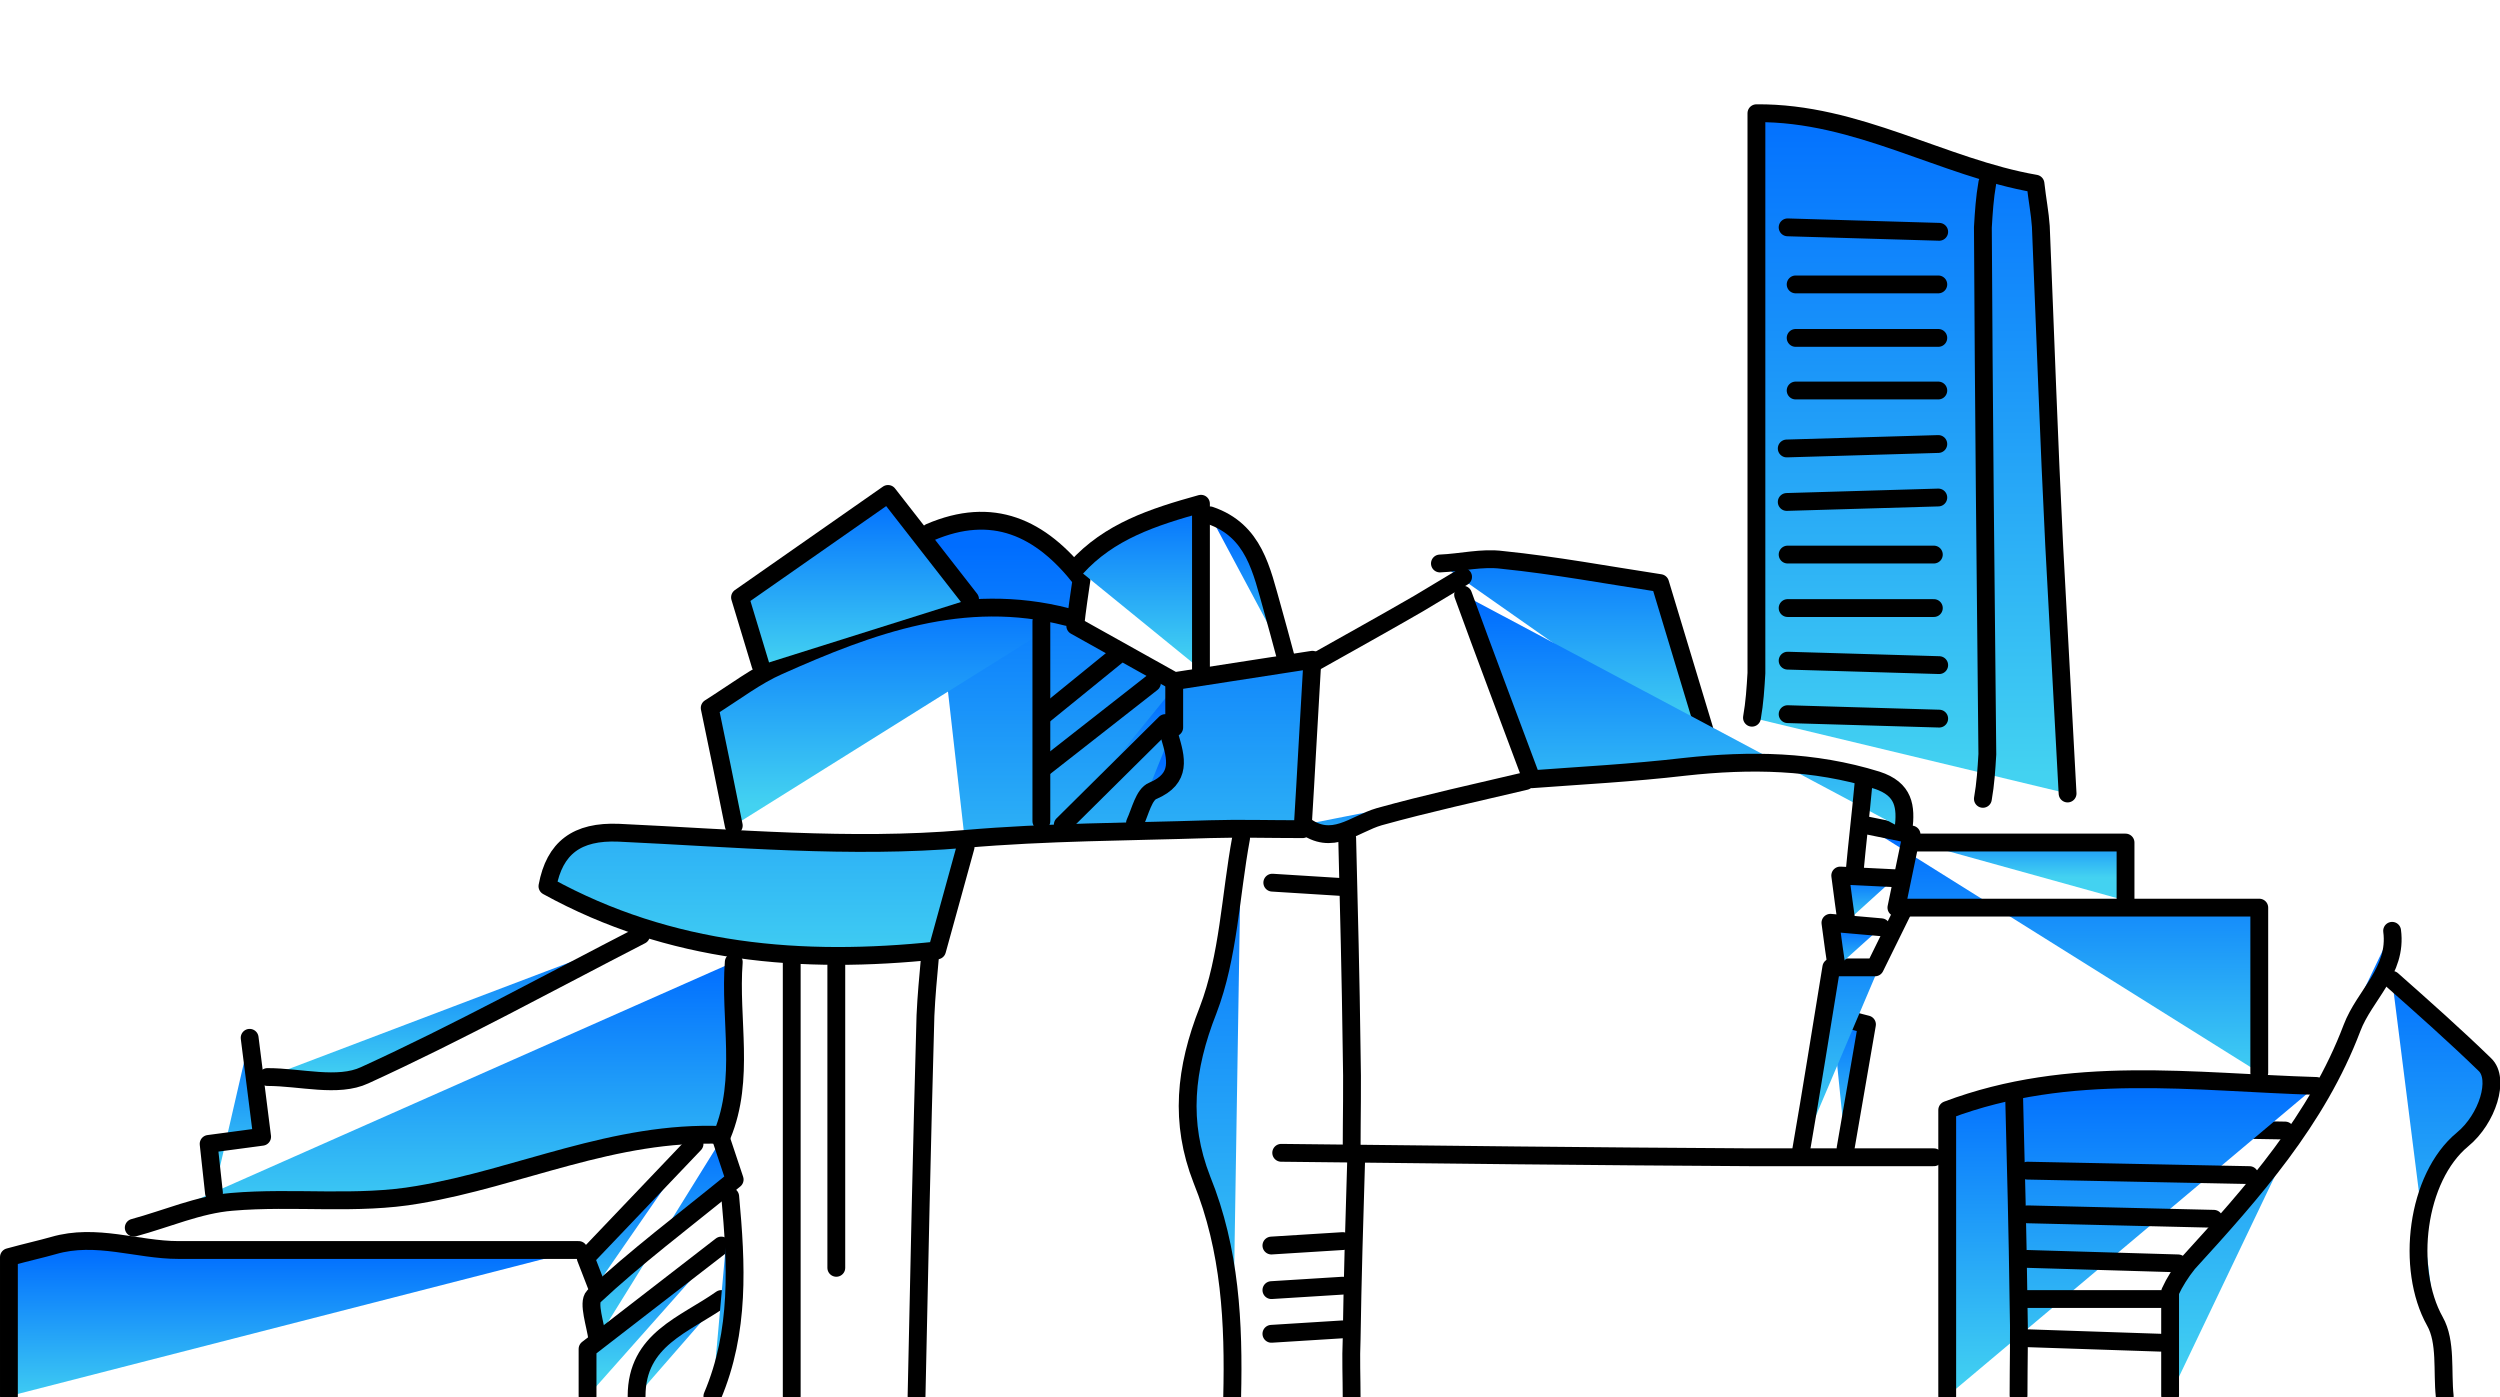 <?xml version="1.0" encoding="utf-8"?>
<!-- Generator: Adobe Illustrator 21.1.0, SVG Export Plug-In . SVG Version: 6.00 Build 0)  -->
<svg version="1.1" id="Layer_1" xmlns="http://www.w3.org/2000/svg" xmlns:xlink="http://www.w3.org/1999/xlink" x="0px" y="0px"
	 viewBox="0 0 280.4 156.7" style="enable-background:new 0 0 280.4 156.7;" xml:space="preserve">
<style type="text/css">
	.st0{fill:url(#Trazado_2531_1_);stroke:#000000;stroke-width:2;stroke-linecap:round;stroke-linejoin:round;}
	.st1{fill:url(#Trazado_2532_1_);stroke:#000000;stroke-width:2;stroke-linecap:round;stroke-linejoin:round;}
	.st2{fill:url(#Trazado_2533_1_);stroke:#000000;stroke-width:2;stroke-linecap:round;stroke-linejoin:round;}
	.st3{fill:url(#Trazado_2534_1_);stroke:#000000;stroke-width:2;stroke-linecap:round;stroke-linejoin:round;}
	.st4{fill:url(#Trazado_2535_1_);stroke:#000000;stroke-width:2;stroke-linecap:round;stroke-linejoin:round;}
	.st5{fill:url(#Trazado_2536_1_);stroke:#000000;stroke-width:2;stroke-linecap:round;stroke-linejoin:round;}
	.st6{fill:url(#Trazado_2537_1_);stroke:#000000;stroke-width:2;stroke-linecap:round;stroke-linejoin:round;}
	.st7{fill:url(#Trazado_2538_1_);stroke:#000000;stroke-width:2;stroke-linecap:round;stroke-linejoin:round;}
	.st8{fill:url(#Trazado_2539_1_);stroke:#000000;stroke-width:2;stroke-linecap:round;stroke-linejoin:round;}
	.st9{fill:url(#Trazado_2540_1_);stroke:#000000;stroke-width:2;stroke-linecap:round;stroke-linejoin:round;}
	.st10{fill:url(#Trazado_2541_1_);stroke:#000000;stroke-width:2;stroke-linecap:round;stroke-linejoin:round;}
	.st11{fill:url(#Trazado_2542_1_);stroke:#000000;stroke-width:2;stroke-linecap:round;stroke-linejoin:round;}
	.st12{fill:url(#Trazado_2545_1_);stroke:#000000;stroke-width:2;stroke-linecap:round;stroke-linejoin:round;}
	.st13{fill:url(#Trazado_2546_1_);stroke:#000000;stroke-width:2;stroke-linecap:round;stroke-linejoin:round;}
	.st14{fill:url(#Trazado_2547_1_);stroke:#000000;stroke-width:2;stroke-linecap:round;stroke-linejoin:round;}
	.st15{fill:url(#Trazado_2548_1_);stroke:#000000;stroke-width:2;stroke-linecap:round;stroke-linejoin:round;}
	.st16{fill:url(#Trazado_2549_3_);stroke:#000000;stroke-width:2;stroke-linecap:round;stroke-linejoin:round;}
	.st17{fill:url(#Trazado_2549_4_);stroke:#000000;stroke-width:2;stroke-linecap:round;stroke-linejoin:round;}
	.st18{fill:url(#Trazado_2550_1_);stroke:#000000;stroke-width:2;stroke-linecap:round;stroke-linejoin:round;}
	.st19{fill:url(#Trazado_2551_1_);stroke:#000000;stroke-width:2;stroke-linecap:round;stroke-linejoin:round;}
	.st20{fill:url(#Trazado_2554_1_);stroke:#000000;stroke-width:2;stroke-linecap:round;stroke-linejoin:round;}
	.st21{fill:url(#Trazado_2555_1_);stroke:#000000;stroke-width:2;stroke-linecap:round;stroke-linejoin:round;}
	.st22{fill:url(#Trazado_2556_1_);stroke:#000000;stroke-width:2;stroke-linecap:round;stroke-linejoin:round;}
	.st23{fill:url(#Trazado_2557_1_);stroke:#000000;stroke-width:2;stroke-linecap:round;stroke-linejoin:round;}
	.st24{fill:url(#Trazado_2558_1_);stroke:#000000;stroke-width:2;stroke-linecap:round;stroke-linejoin:round;}
	.st25{fill:url(#Trazado_2559_1_);stroke:#000000;stroke-width:2;stroke-linecap:round;stroke-linejoin:round;}
	.st26{fill:url(#Trazado_2560_1_);stroke:#000000;stroke-width:2;stroke-linecap:round;stroke-linejoin:round;}
	.st27{fill:url(#Trazado_2561_1_);stroke:#000000;stroke-width:2;stroke-linecap:round;stroke-linejoin:round;}
	.st28{fill:url(#Trazado_2562_1_);stroke:#000000;stroke-width:2;stroke-linecap:round;stroke-linejoin:round;}
	.st29{fill:url(#Trazado_2563_1_);stroke:#000000;stroke-width:2;stroke-linecap:round;stroke-linejoin:round;}
	.st30{fill:url(#Trazado_2564_1_);stroke:#000000;stroke-width:2;stroke-linecap:round;stroke-linejoin:round;}
	.st31{fill:url(#Trazado_2565_1_);stroke:#000000;stroke-width:2;stroke-linecap:round;stroke-linejoin:round;}
	.st32{fill:url(#Trazado_2566_1_);stroke:#000000;stroke-width:2;stroke-linecap:round;stroke-linejoin:round;}
	.st33{fill:url(#Trazado_2567_1_);stroke:#000000;stroke-width:2;stroke-linecap:round;stroke-linejoin:round;}
	.st34{fill:url(#Trazado_2568_1_);stroke:#000000;stroke-width:2;stroke-linecap:round;stroke-linejoin:round;}
	.st35{fill:url(#Trazado_2569_1_);stroke:#000000;stroke-width:2;stroke-linecap:round;stroke-linejoin:round;}
	.st36{fill:url(#Trazado_2570_1_);stroke:#000000;stroke-width:2;stroke-linecap:round;stroke-linejoin:round;}
	.st37{fill:url(#Trazado_2571_1_);stroke:#000000;stroke-width:2;stroke-linecap:round;stroke-linejoin:round;}
	.st38{fill:url(#Trazado_2572_1_);stroke:#000000;stroke-width:2;stroke-linecap:round;stroke-linejoin:round;}
	.st39{fill:url(#Trazado_2573_1_);stroke:#000000;stroke-width:2;stroke-linecap:round;stroke-linejoin:round;}
	.st40{fill:url(#Trazado_2576_1_);stroke:#000000;stroke-width:2;stroke-linecap:round;stroke-linejoin:round;}
	.st41{fill:url(#Trazado_2577_1_);stroke:#000000;stroke-width:2;stroke-linecap:round;stroke-linejoin:round;}
	.st42{fill:url(#Trazado_2578_3_);stroke:#000000;stroke-width:2;stroke-linecap:round;stroke-linejoin:round;}
	.st43{fill:url(#Trazado_2578_4_);stroke:#000000;stroke-width:2;stroke-linecap:round;stroke-linejoin:round;}
	.st44{fill:url(#Trazado_2583_1_);stroke:#000000;stroke-width:2;stroke-linecap:round;stroke-linejoin:round;}
	.st45{fill:url(#Trazado_2584_1_);stroke:#000000;stroke-width:2;stroke-linecap:round;stroke-linejoin:round;}
	.st46{fill:url(#Trazado_2585_1_);stroke:#000000;stroke-width:2;stroke-linecap:round;stroke-linejoin:round;}
	.st47{fill:url(#Trazado_2586_1_);stroke:#000000;stroke-width:2;stroke-linecap:round;stroke-linejoin:round;}
	.st48{fill:url(#Trazado_2587_1_);stroke:#000000;stroke-width:2;stroke-linecap:round;stroke-linejoin:round;}
	.st49{fill:url(#Trazado_2588_1_);stroke:#000000;stroke-width:2;stroke-linecap:round;stroke-linejoin:round;}
	.st50{fill:url(#Trazado_2589_1_);stroke:#000000;stroke-width:2;stroke-linecap:round;stroke-linejoin:round;}
	.st51{fill:url(#Trazado_2592_1_);stroke:#000000;stroke-width:2;stroke-linecap:round;stroke-linejoin:round;}
	.st52{fill:url(#Trazado_2593_1_);stroke:#000000;stroke-width:2;stroke-linecap:round;stroke-linejoin:round;}
	.st53{fill:url(#Trazado_2594_1_);stroke:#000000;stroke-width:2;stroke-linecap:round;stroke-linejoin:round;}
	.st54{fill:url(#Trazado_2596_1_);stroke:#000000;stroke-width:2;stroke-linecap:round;stroke-linejoin:round;}
	.st55{fill:url(#Trazado_2597_1_);stroke:#000000;stroke-width:2;stroke-linecap:round;stroke-linejoin:round;}
	.st56{fill:url(#Trazado_2598_3_);stroke:#000000;stroke-width:2;stroke-linecap:round;stroke-linejoin:round;}
	.st57{fill:url(#Trazado_2598_4_);stroke:#000000;stroke-width:2;stroke-linecap:round;stroke-linejoin:round;}
	.st58{fill:url(#Trazado_2599_1_);stroke:#000000;stroke-width:2;stroke-linecap:round;stroke-linejoin:round;}
	.st59{fill:url(#Trazado_2600_1_);stroke:#000000;stroke-width:2;stroke-linecap:round;stroke-linejoin:round;}
	.st60{fill:url(#Trazado_2601_1_);stroke:#000000;stroke-width:2;stroke-linecap:round;stroke-linejoin:round;}
	.st61{fill:url(#Trazado_2602_1_);stroke:#000000;stroke-width:2;stroke-linecap:round;stroke-linejoin:round;}
	.st62{fill:url(#Trazado_2603_1_);stroke:#000000;stroke-width:2;stroke-linecap:round;stroke-linejoin:round;}
	.st63{fill:url(#Trazado_2604_1_);stroke:#000000;stroke-width:2;stroke-linecap:round;stroke-linejoin:round;}
	.st64{fill:url(#Trazado_2605_1_);stroke:#000000;stroke-width:2;stroke-linecap:round;stroke-linejoin:round;}
	.st65{fill:url(#Trazado_2606_1_);stroke:#000000;stroke-width:2;stroke-linecap:round;stroke-linejoin:round;}
	.st66{fill:url(#Trazado_2607_1_);stroke:#000000;stroke-width:2;stroke-linecap:round;stroke-linejoin:round;}
	.st67{fill:url(#Trazado_2608_1_);stroke:#000000;stroke-width:2;stroke-linecap:round;stroke-linejoin:round;}
	.st68{fill:url(#Trazado_2609_1_);stroke:#000000;stroke-width:2;stroke-linecap:round;stroke-linejoin:round;}
</style>
<g id="Capa_2_1_">
	<g id="Capa_1-2_1_">
		<g id="_7HJW7x.tif">
			<g id="Grupo_1280">
				
					<linearGradient id="Trazado_2531_1_" gradientUnits="userSpaceOnUse" x1="-2732.472" y1="883.828" x2="-2732.472" y2="882.827" gradientTransform="matrix(35.39 0 0 -76.25 96916.391 67402.656)">
					<stop  offset="0" style="stop-color:#006DFF"/>
					<stop  offset="1" style="stop-color:#43D2F1"/>
				</linearGradient>
				<path id="Trazado_2531" class="st0" d="M231.9,89c-0.5-9.3-1-18.5-1.5-27.8c-0.6-11.9-1-23.8-1.5-35.8c-0.1-1.5-0.4-3-0.6-4.8
					c-10.4-1.8-20-8-31.3-7.9c0,21.5,0,42.1,0,62.8c-0.1,1.7-0.2,3.3-0.5,5"/>
				
					<linearGradient id="Trazado_2532_1_" gradientUnits="userSpaceOnUse" x1="-2760.585" y1="829.982" x2="-2760.585" y2="828.983" gradientTransform="matrix(63.8 0 0 -17.43 176158.297 14606.851)">
					<stop  offset="0" style="stop-color:#006DFF"/>
					<stop  offset="1" style="stop-color:#43D2F1"/>
				</linearGradient>
				<path id="Trazado_2532" class="st1" d="M64.9,140.2c-15,0-29.9,0-44.9,0c-4.6,0-9.2-1.9-14-0.5c-1.4,0.4-2.8,0.7-5,1.3v15.6"/>
				
					<linearGradient id="Trazado_2533_1_" gradientUnits="userSpaceOnUse" x1="1672.16" y1="882.164" x2="1672.16" y2="881.164" gradientTransform="matrix(0.5 0 0 -69.03 -613.43 60917.938)">
					<stop  offset="0" style="stop-color:#006DFF"/>
					<stop  offset="1" style="stop-color:#43D2F1"/>
				</linearGradient>
				<path id="Trazado_2533" class="st2" d="M222.9,20.5c-0.3,1.7-0.4,3.3-0.5,5c0.1,19.7,0.3,39.4,0.5,59.1c-0.1,1.7-0.2,3.3-0.5,5"
					/>
				
					<linearGradient id="Trazado_2534_1_" gradientUnits="userSpaceOnUse" x1="-2424.889" y1="880.344" x2="-2424.889" y2="879.343" gradientTransform="matrix(6.03 0 0 -62.58 14758.287 55184.68)">
					<stop  offset="0" style="stop-color:#006DFF"/>
					<stop  offset="1" style="stop-color:#43D2F1"/>
				</linearGradient>
				<path id="Trazado_2534" class="st3" d="M139.2,94c-1.2,6.5-1.4,13.3-3.7,19.3c-2.6,6.6-3.2,12.6-0.7,19
					c3.2,7.9,3.6,16.1,3.4,24.4"/>
				
					<linearGradient id="Trazado_2535_1_" gradientUnits="userSpaceOnUse" x1="-2762.389" y1="858.961" x2="-2762.389" y2="857.961" gradientTransform="matrix(67.43 0 0 -29.8 186316.594 25704.94)">
					<stop  offset="0" style="stop-color:#006DFF"/>
					<stop  offset="1" style="stop-color:#43D2F1"/>
				</linearGradient>
				<path id="Trazado_2535" class="st4" d="M82.3,107.9c-0.5,6.4,1.3,13.1-1.3,19.4c-12.1-0.5-22.8,4.8-34.1,6.7
					c-6.8,1.2-14,0.2-20.9,0.8c-3.7,0.3-7.3,1.9-11,2.9"/>
				
					<linearGradient id="Trazado_2536_1_" gradientUnits="userSpaceOnUse" x1="-2596.043" y1="873.724" x2="-2596.043" y2="872.724" gradientTransform="matrix(11.18 0 0 -46.69 29297.633 40901.121)">
					<stop  offset="0" style="stop-color:#006DFF"/>
					<stop  offset="1" style="stop-color:#43D2F1"/>
				</linearGradient>
				<path id="Trazado_2536" class="st5" d="M268.3,109.9c3.5,3.1,7,6.2,10.4,9.5c1.7,1.6,0.3,6.1-2.5,8.4
					c-5.2,4.3-6.4,14.5-3.1,20.4c1.3,2.3,0.8,5.6,1.1,8.4"/>
				
					<linearGradient id="Trazado_2537_1_" gradientUnits="userSpaceOnUse" x1="-2765.012" y1="-1485.398" x2="-2765.012" y2="-1486.398" gradientTransform="matrix(73.28 0 0 -0.51 202800.391 -625.6)">
					<stop  offset="0" style="stop-color:#006DFF"/>
					<stop  offset="1" style="stop-color:#43D2F1"/>
				</linearGradient>
				<path id="Trazado_2537" class="st6" d="M216.9,129.8c-6.8,0-13.6,0-20.4,0c-17.6-0.1-35.2-0.3-52.8-0.5"/>
				
					<linearGradient id="Trazado_2538_1_" gradientUnits="userSpaceOnUse" x1="-1300.249" y1="875.039" x2="-1300.249" y2="874.039" gradientTransform="matrix(1.49 0 0 -49.17 2040.921 43131.961)">
					<stop  offset="0" style="stop-color:#006DFF"/>
					<stop  offset="1" style="stop-color:#43D2F1"/>
				</linearGradient>
				<path id="Trazado_2538" class="st7" d="M104.3,107.4c-0.2,2.2-0.4,4.3-0.5,6.5c-0.4,14.2-0.7,28.5-1,42.7"/>
				
					<linearGradient id="Trazado_2539_1_" gradientUnits="userSpaceOnUse" x1="-563.93" y1="874.789" x2="-563.93" y2="873.788" gradientTransform="matrix(1 0 0 -48.67 652.73 42684.5)">
					<stop  offset="0" style="stop-color:#006DFF"/>
					<stop  offset="1" style="stop-color:#43D2F1"/>
				</linearGradient>
				<path id="Trazado_2539" class="st8" d="M88.8,107.9v48.7"/>
				
					<linearGradient id="Trazado_2540_1_" gradientUnits="userSpaceOnUse" x1="-2742.227" y1="825.379" x2="-2742.227" y2="824.379" gradientTransform="matrix(41.87 0 0 -16.35 114867.984 13599.73)">
					<stop  offset="0" style="stop-color:#006DFF"/>
					<stop  offset="1" style="stop-color:#43D2F1"/>
				</linearGradient>
				<path id="Trazado_2540" class="st9" d="M71.9,104.9c-10.3,5.3-20.5,10.9-31,15.7c-3,1.4-7.2,0.2-10.9,0.2"/>
				
					<linearGradient id="Trazado_2541_1_" gradientUnits="userSpaceOnUse" x1="-2722.036" y1="844.13" x2="-2722.036" y2="843.13" gradientTransform="matrix(30.41 0 0 -21.86 82953.867 18512.699)">
					<stop  offset="0" style="stop-color:#006DFF"/>
					<stop  offset="1" style="stop-color:#43D2F1"/>
				</linearGradient>
				<path id="Trazado_2541" class="st10" d="M192,84.6l-5.8-19.2c-5.9-0.9-11.8-2-17.7-2.6c-2.3-0.3-4.6,0.3-7,0.4"/>
				
					<linearGradient id="Trazado_2542_1_" gradientUnits="userSpaceOnUse" x1="-563.92" y1="864.289" x2="-563.92" y2="863.288" gradientTransform="matrix(1 0 0 -34.27 657.72 29725.682)">
					<stop  offset="0" style="stop-color:#006DFF"/>
					<stop  offset="1" style="stop-color:#43D2F1"/>
				</linearGradient>
				<path id="Trazado_2542" class="st11" d="M93.8,107.9v34.3"/>
				
					<linearGradient id="Trazado_2545_1_" gradientUnits="userSpaceOnUse" x1="-2745.272" y1="856.033" x2="-2745.272" y2="855.034" gradientTransform="matrix(44.36 0 0 -27.81 122011.469 23900.221)">
					<stop  offset="0" style="stop-color:#006DFF"/>
					<stop  offset="1" style="stop-color:#43D2F1"/>
				</linearGradient>
				<path id="Trazado_2545" class="st12" d="M209,92.5l5.4,1.1l-1.7,8.2h40.7v18.5"/>
				
					<linearGradient id="Trazado_2546_1_" gradientUnits="userSpaceOnUse" x1="-2700.177" y1="711.457" x2="-2700.177" y2="710.457" gradientTransform="matrix(23.43 0 0 -6.46 63491.84 4687.98)">
					<stop  offset="0" style="stop-color:#006DFF"/>
					<stop  offset="1" style="stop-color:#43D2F1"/>
				</linearGradient>
				<path id="Trazado_2546" class="st13" d="M238.4,101v-6.5H215"/>
				
					<linearGradient id="Trazado_2547_1_" gradientUnits="userSpaceOnUse" x1="-2718.339" y1="-1533.41" x2="-2718.339" y2="-1534.41" gradientTransform="matrix(28.91 0 0 -0.5 78829.016 -640.41)">
					<stop  offset="0" style="stop-color:#006DFF"/>
					<stop  offset="1" style="stop-color:#43D2F1"/>
				</linearGradient>
				<path id="Trazado_2547" class="st14" d="M256.3,126.8l-28.9-0.5"/>
				
					<linearGradient id="Trazado_2548_1_" gradientUnits="userSpaceOnUse" x1="-2741.625" y1="865.521" x2="-2741.625" y2="864.521" gradientTransform="matrix(41.37 0 0 -35.51 113660.133 30855.15)">
					<stop  offset="0" style="stop-color:#006DFF"/>
					<stop  offset="1" style="stop-color:#43D2F1"/>
				</linearGradient>
				<path id="Trazado_2548" class="st15" d="M259.8,121.8c-13.7-0.4-27.6-2.5-41.4,2.7v32.1"/>
				
					<linearGradient id="Trazado_2549_3_" gradientUnits="userSpaceOnUse" x1="-2709.9" y1="-1534.38" x2="-2709.9" y2="-1534.38" gradientTransform="matrix(25.92 0 0 -0.5 70288.609 -687.09)">
					<stop  offset="0" style="stop-color:#006DFF"/>
					<stop  offset="1" style="stop-color:#43D2F1"/>
				</linearGradient>
				<path id="Trazado_2549_2_" class="st16" d="M48,80.1"/>
				
					<linearGradient id="Trazado_2549_4_" gradientUnits="userSpaceOnUse" x1="-2708.901" y1="-1533.38" x2="-2708.901" y2="-1533.38" gradientTransform="matrix(25.92 0 0 -0.5 70288.609 -687.09)">
					<stop  offset="0" style="stop-color:#006DFF"/>
					<stop  offset="1" style="stop-color:#43D2F1"/>
				</linearGradient>
				<path id="Trazado_2549_1_" class="st17" d="M73.9,79.6"/>
				
					<linearGradient id="Trazado_2550_1_" gradientUnits="userSpaceOnUse" x1="-2769.521" y1="874.804" x2="-2769.521" y2="873.803" gradientTransform="matrix(85.76 0 0 -48.7 237618.391 42664.07)">
					<stop  offset="0" style="stop-color:#006DFF"/>
					<stop  offset="1" style="stop-color:#43D2F1"/>
				</linearGradient>
				<path id="Trazado_2550" class="st18" d="M108.3,95c-1,3.6-2,7.3-3.2,11.6c-15.1,1.6-29.9,0.4-43.7-7.2c0.8-4.3,3.3-6.2,8-6
					c12.9,0.6,26,1.8,38.8,0.7c9.2-0.8,18.3-0.8,27.5-1.1c3.3-0.1,6.6,0,10.4,0c0.4-6.4,0.7-12.4,1.1-19l-15.5,2.4l-11.1-6.2
					c0.2-1.9,0.5-3.8,0.7-5.2c-4.6-5.9-10-8.3-17-5.3"/>
				
					<linearGradient id="Trazado_2551_1_" gradientUnits="userSpaceOnUse" x1="-2706.047" y1="-1533.41" x2="-2706.047" y2="-1534.41" gradientTransform="matrix(24.92 0 0 -0.5 67674.547 -635.45)">
					<stop  offset="0" style="stop-color:#006DFF"/>
					<stop  offset="1" style="stop-color:#43D2F1"/>
				</linearGradient>
				<path id="Trazado_2551" class="st19" d="M252.3,131.8l-24.9-0.5"/>
				
					<linearGradient id="Trazado_2554_1_" gradientUnits="userSpaceOnUse" x1="-2739.876" y1="849.909" x2="-2739.876" y2="848.909" gradientTransform="matrix(40.1 0 0 -24.39 109968.688 20795.291)">
					<stop  offset="0" style="stop-color:#006DFF"/>
					<stop  offset="1" style="stop-color:#43D2F1"/>
				</linearGradient>
				<path id="Trazado_2554" class="st20" d="M119.7,69.2c-11.6-3-22.1,0.9-32.4,5.5c-2.5,1.1-4.7,2.8-7.7,4.7
					c0.9,4.3,1.8,8.7,2.7,13.2"/>
				
					<linearGradient id="Trazado_2555_1_" gradientUnits="userSpaceOnUse" x1="-2688.725" y1="-1533.41" x2="-2688.725" y2="-1534.41" gradientTransform="matrix(20.94 0 0 -0.5 56539.758 -630.48)">
					<stop  offset="0" style="stop-color:#006DFF"/>
					<stop  offset="1" style="stop-color:#43D2F1"/>
				</linearGradient>
				<path id="Trazado_2555" class="st21" d="M248.3,136.7l-20.9-0.5"/>
				
					<linearGradient id="Trazado_2556_1_" gradientUnits="userSpaceOnUse" x1="-2750.388" y1="853.563" x2="-2750.388" y2="852.564" gradientTransform="matrix(49.47 0 0 -26.32 136250.562 22533.682)">
					<stop  offset="0" style="stop-color:#006DFF"/>
					<stop  offset="1" style="stop-color:#43D2F1"/>
				</linearGradient>
				<path id="Trazado_2556" class="st22" d="M164.1,66.7c2.4,6.6,4.9,13.2,7.7,20.7C177.1,87,183,86.7,189,86
					c7.3-0.8,14.4-0.7,21.5,1.5c3.1,1,3.3,3,3,5.5"/>
				
					<linearGradient id="Trazado_2557_1_" gradientUnits="userSpaceOnUse" x1="-2706.047" y1="697.352" x2="-2706.047" y2="696.352" gradientTransform="matrix(24.92 0 0 -6.01 67593.344 4280.18)">
					<stop  offset="0" style="stop-color:#006DFF"/>
					<stop  offset="1" style="stop-color:#43D2F1"/>
				</linearGradient>
				<path id="Trazado_2557" class="st23" d="M171.1,87.6c-5.5,1.3-11,2.5-16.4,4c-2.8,0.8-5.3,3.4-8.5,0.9"/>
				
					<linearGradient id="Trazado_2558_1_" gradientUnits="userSpaceOnUse" x1="-2708.964" y1="836.423" x2="-2708.964" y2="835.423" gradientTransform="matrix(25.76 0 0 -19.2 69878.828 16114.68)">
					<stop  offset="0" style="stop-color:#006DFF"/>
					<stop  offset="1" style="stop-color:#43D2F1"/>
				</linearGradient>
				<path id="Trazado_2558" class="st24" d="M108.8,67.2l-9.2-11.8L83,67l2.3,7.6"/>
				
					<linearGradient id="Trazado_2559_1_" gradientUnits="userSpaceOnUse" x1="-2663.732" y1="-1533.41" x2="-2663.732" y2="-1534.41" gradientTransform="matrix(16.95 0 0 -0.5 45386.117 -625.51)">
					<stop  offset="0" style="stop-color:#006DFF"/>
					<stop  offset="1" style="stop-color:#43D2F1"/>
				</linearGradient>
				<path id="Trazado_2559" class="st25" d="M244.3,141.7l-16.9-0.5"/>
				
					<linearGradient id="Trazado_2560_1_" gradientUnits="userSpaceOnUse" x1="-2531.9" y1="823.226" x2="-2531.9" y2="822.226" gradientTransform="matrix(8.48 0 0 -15.89 21610.461 13140.649)">
					<stop  offset="0" style="stop-color:#006DFF"/>
					<stop  offset="1" style="stop-color:#43D2F1"/>
				</linearGradient>
				<path id="Trazado_2560" class="st26" d="M135.7,57.8c5,1.7,5.8,6.2,7,10.4c0.5,1.8,1,3.6,1.5,5.5"/>
				
					<linearGradient id="Trazado_2561_1_" gradientUnits="userSpaceOnUse" x1="-2635.444" y1="834.309" x2="-2635.444" y2="833.309" gradientTransform="matrix(13.96 0 0 -18.58 36918.492 15557.32)">
					<stop  offset="0" style="stop-color:#006DFF"/>
					<stop  offset="1" style="stop-color:#43D2F1"/>
				</linearGradient>
				<path id="Trazado_2561" class="st27" d="M120.7,63.7c3.7-4.1,8.6-5.7,14-7.2v18.6"/>
				
					<linearGradient id="Trazado_2562_1_" gradientUnits="userSpaceOnUse" x1="-2663.734" y1="-1533.41" x2="-2663.734" y2="-1534.41" gradientTransform="matrix(16.95 0 0 -0.5 45359.195 -710.93)">
					<stop  offset="0" style="stop-color:#006DFF"/>
					<stop  offset="1" style="stop-color:#43D2F1"/>
				</linearGradient>
				<path id="Trazado_2562" class="st28" d="M217.4,55.8l-17,0.5"/>
				
					<linearGradient id="Trazado_2563_1_" gradientUnits="userSpaceOnUse" x1="-2663.728" y1="-1533.41" x2="-2663.728" y2="-1534.41" gradientTransform="matrix(16.95 0 0 -0.5 45359.195 -741.23)">
					<stop  offset="0" style="stop-color:#006DFF"/>
					<stop  offset="1" style="stop-color:#43D2F1"/>
				</linearGradient>
				<path id="Trazado_2563" class="st29" d="M200.5,25.5l17,0.5"/>
				
					<linearGradient id="Trazado_2564_1_" gradientUnits="userSpaceOnUse" x1="-2663.734" y1="-1533.41" x2="-2663.734" y2="-1534.41" gradientTransform="matrix(16.95 0 0 -0.5 45359.195 -716.89)">
					<stop  offset="0" style="stop-color:#006DFF"/>
					<stop  offset="1" style="stop-color:#43D2F1"/>
				</linearGradient>
				<path id="Trazado_2564" class="st30" d="M217.4,49.8l-17,0.5"/>
				
					<linearGradient id="Trazado_2565_1_" gradientUnits="userSpaceOnUse" x1="-2663.728" y1="-1533.41" x2="-2663.728" y2="-1534.41" gradientTransform="matrix(16.95 0 0 -0.5 45359.195 -686.6)">
					<stop  offset="0" style="stop-color:#006DFF"/>
					<stop  offset="1" style="stop-color:#43D2F1"/>
				</linearGradient>
				<path id="Trazado_2565" class="st31" d="M200.5,80.1l17,0.5"/>
				
					<linearGradient id="Trazado_2566_1_" gradientUnits="userSpaceOnUse" x1="-2663.728" y1="-1533.41" x2="-2663.728" y2="-1534.41" gradientTransform="matrix(16.95 0 0 -0.5 45359.195 -692.56)">
					<stop  offset="0" style="stop-color:#006DFF"/>
					<stop  offset="1" style="stop-color:#43D2F1"/>
				</linearGradient>
				<path id="Trazado_2566" class="st32" d="M200.5,74.1l17,0.5"/>
				
					<linearGradient id="Trazado_2567_1_" gradientUnits="userSpaceOnUse" x1="-2660.324" y1="-316.78" x2="-2659.324" y2="-316.78" gradientTransform="matrix(16.45 0 0 -1 43962.828 -254.58)">
					<stop  offset="0" style="stop-color:#006DFF"/>
					<stop  offset="1" style="stop-color:#43D2F1"/>
				</linearGradient>
				<path id="Trazado_2567" class="st33" d="M216.9,62.2h-16.4"/>
				
					<linearGradient id="Trazado_2568_1_" gradientUnits="userSpaceOnUse" x1="-2660.324" y1="-316.82" x2="-2659.324" y2="-316.82" gradientTransform="matrix(16.45 0 0 -1 43962.828 -248.62)">
					<stop  offset="0" style="stop-color:#006DFF"/>
					<stop  offset="1" style="stop-color:#43D2F1"/>
				</linearGradient>
				<path id="Trazado_2568" class="st34" d="M216.9,68.2h-16.4"/>
				
					<linearGradient id="Trazado_2569_1_" gradientUnits="userSpaceOnUse" x1="-2656.131" y1="-316.76" x2="-2655.128" y2="-316.76" gradientTransform="matrix(15.95 0 0 -1 42566.734 -272.96)">
					<stop  offset="0" style="stop-color:#006DFF"/>
					<stop  offset="1" style="stop-color:#43D2F1"/>
				</linearGradient>
				<path id="Trazado_2569" class="st35" d="M217.4,43.8h-16"/>
				
					<linearGradient id="Trazado_2570_1_" gradientUnits="userSpaceOnUse" x1="-2426.383" y1="829.784" x2="-2426.383" y2="828.784" gradientTransform="matrix(6.04 0 0 -17.38 14681.756 14536.75)">
					<stop  offset="0" style="stop-color:#006DFF"/>
					<stop  offset="1" style="stop-color:#43D2F1"/>
				</linearGradient>
				<path id="Trazado_2570" class="st36" d="M28,116.4l1.4,11.1l-6,0.8l0.6,5.5"/>
				
					<linearGradient id="Trazado_2571_1_" gradientUnits="userSpaceOnUse" x1="-2656.131" y1="-316.78" x2="-2655.128" y2="-316.78" gradientTransform="matrix(15.95 0 0 -1 42566.734 -284.88)">
					<stop  offset="0" style="stop-color:#006DFF"/>
					<stop  offset="1" style="stop-color:#43D2F1"/>
				</linearGradient>
				<path id="Trazado_2571" class="st37" d="M217.4,31.9h-16"/>
				
					<linearGradient id="Trazado_2572_1_" gradientUnits="userSpaceOnUse" x1="-2656.131" y1="-316.82" x2="-2655.128" y2="-316.82" gradientTransform="matrix(15.95 0 0 -1 42566.734 -278.92)">
					<stop  offset="0" style="stop-color:#006DFF"/>
					<stop  offset="1" style="stop-color:#43D2F1"/>
				</linearGradient>
				<path id="Trazado_2572" class="st38" d="M217.4,37.9h-16"/>
				
					<linearGradient id="Trazado_2573_1_" gradientUnits="userSpaceOnUse" x1="-2659.829" y1="770.908" x2="-2659.829" y2="769.908" gradientTransform="matrix(16.45 0 0 -9.44 43910.039 7340.19)">
					<stop  offset="0" style="stop-color:#006DFF"/>
					<stop  offset="1" style="stop-color:#43D2F1"/>
				</linearGradient>
				<path id="Trazado_2573" class="st39" d="M164.1,64.7c-1.7,1-3.3,2-5,3c-3.8,2.2-7.6,4.3-11.5,6.5"/>
				
					<linearGradient id="Trazado_2576_1_" gradientUnits="userSpaceOnUse" x1="-2646.936" y1="-316.85" x2="-2645.936" y2="-316.85" gradientTransform="matrix(14.95 0 0 -1 39799.094 -171.15)">
					<stop  offset="0" style="stop-color:#006DFF"/>
					<stop  offset="1" style="stop-color:#43D2F1"/>
				</linearGradient>
				<path id="Trazado_2576" class="st40" d="M227.4,145.7h14.9"/>
				
					<linearGradient id="Trazado_2577_1_" gradientUnits="userSpaceOnUse" x1="-2646.431" y1="-1533.41" x2="-2646.431" y2="-1534.41" gradientTransform="matrix(14.95 0 0 -0.5 39799.094 -616.57)">
					<stop  offset="0" style="stop-color:#006DFF"/>
					<stop  offset="1" style="stop-color:#43D2F1"/>
				</linearGradient>
				<path id="Trazado_2577" class="st41" d="M242.4,150.6l-14.9-0.5"/>
				
					<linearGradient id="Trazado_2578_3_" gradientUnits="userSpaceOnUse" x1="-2635.944" y1="-316.85" x2="-2635.944" y2="-316.85" gradientTransform="matrix(13.96 0 0 -1 36857.672 -230.75)">
					<stop  offset="0" style="stop-color:#006DFF"/>
					<stop  offset="1" style="stop-color:#43D2F1"/>
				</linearGradient>
				<path id="Trazado_2578_2_" class="st42" d="M59.9,86.1"/>
				
					<linearGradient id="Trazado_2578_4_" gradientUnits="userSpaceOnUse" x1="-2634.941" y1="-316.85" x2="-2634.941" y2="-316.85" gradientTransform="matrix(13.96 0 0 -1 36857.672 -230.75)">
					<stop  offset="0" style="stop-color:#006DFF"/>
					<stop  offset="1" style="stop-color:#43D2F1"/>
				</linearGradient>
				<path id="Trazado_2578_1_" class="st43" d="M73.9,86.1"/>
				
					<linearGradient id="Trazado_2583_1_" gradientUnits="userSpaceOnUse" x1="-2612.706" y1="823.226" x2="-2612.706" y2="822.226" gradientTransform="matrix(12.21 0 0 -15.89 31972.938 13212.41)">
					<stop  offset="0" style="stop-color:#006DFF"/>
					<stop  offset="1" style="stop-color:#43D2F1"/>
				</linearGradient>
				<path id="Trazado_2583" class="st44" d="M77.9,128.3l-12.2,12.8l1.2,3.1"/>
				
					<linearGradient id="Trazado_2584_1_" gradientUnits="userSpaceOnUse" x1="-2656.72" y1="845.352" x2="-2656.72" y2="844.352" gradientTransform="matrix(16.11 0 0 -22.35 42874.129 19020.74)">
					<stop  offset="0" style="stop-color:#006DFF"/>
					<stop  offset="1" style="stop-color:#43D2F1"/>
				</linearGradient>
				<path id="Trazado_2584" class="st45" d="M80.9,127.8l1.5,4.5c-5.9,4.8-11.1,8.7-15.8,13.1c-0.7,0.7,0.2,3.2,0.4,4.8"/>
				
					<linearGradient id="Trazado_2585_1_" gradientUnits="userSpaceOnUse" x1="-2646.434" y1="827.753" x2="-2646.434" y2="826.753" gradientTransform="matrix(14.95 0 0 -16.89 39637.586 14117.96)">
					<stop  offset="0" style="stop-color:#006DFF"/>
					<stop  offset="1" style="stop-color:#43D2F1"/>
				</linearGradient>
				<path id="Trazado_2585" class="st46" d="M80.9,139.7l-15,11.6v5.3"/>
				
					<linearGradient id="Trazado_2586_1_" gradientUnits="userSpaceOnUse" x1="-2706.085" y1="876.452" x2="-2706.085" y2="875.453" gradientTransform="matrix(25 0 0 -52.15 67908.008 45810.359)">
					<stop  offset="0" style="stop-color:#006DFF"/>
					<stop  offset="1" style="stop-color:#43D2F1"/>
				</linearGradient>
				<path id="Trazado_2586" class="st47" d="M268.3,104.4c0.6,4.5-3.1,7.2-4.5,10.9c-3.9,10.3-11.1,18.4-18.4,26.4
					c-0.8,1-1.5,2.1-2,3.2v11.6"/>
				
					<linearGradient id="Trazado_2587_1_" gradientUnits="userSpaceOnUse" x1="-2559.943" y1="788.48" x2="-2559.943" y2="787.48" gradientTransform="matrix(9.47 0 0 -10.93 24318.812 8761.81)">
					<stop  offset="0" style="stop-color:#006DFF"/>
					<stop  offset="1" style="stop-color:#43D2F1"/>
				</linearGradient>
				<path id="Trazado_2587" class="st48" d="M80.9,145.7c-4.1,2.9-9.5,4.5-9.5,10.9"/>
				
					<linearGradient id="Trazado_2588_1_" gradientUnits="userSpaceOnUse" x1="-2609.168" y1="770.908" x2="-2609.168" y2="769.908" gradientTransform="matrix(11.96 0 0 -9.44 31328.844 7351.45)">
					<stop  offset="0" style="stop-color:#006DFF"/>
					<stop  offset="1" style="stop-color:#43D2F1"/>
				</linearGradient>
				<path id="Trazado_2588" class="st49" d="M129.2,76.6l-12,9.4"/>
				
					<linearGradient id="Trazado_2589_1_" gradientUnits="userSpaceOnUse" x1="-2616.51" y1="820.735" x2="-2616.51" y2="819.735" gradientTransform="matrix(12.46 0 0 -15.39 32727.164 12709.51)">
					<stop  offset="0" style="stop-color:#006DFF"/>
					<stop  offset="1" style="stop-color:#43D2F1"/>
				</linearGradient>
				<path id="Trazado_2589" class="st50" d="M131.7,77.1v4.5l-1-0.5l-11.5,11.4"/>
				
					<linearGradient id="Trazado_2592_1_" gradientUnits="userSpaceOnUse" x1="-1901.509" y1="845.352" x2="-1901.509" y2="844.352" gradientTransform="matrix(2.5 0 0 -22.35 4834.92 19027.201)">
					<stop  offset="0" style="stop-color:#006DFF"/>
					<stop  offset="1" style="stop-color:#43D2F1"/>
				</linearGradient>
				<path id="Trazado_2592" class="st51" d="M81.9,134.2c0.7,7.6,1.1,15.1-2,22.4"/>
				
					<linearGradient id="Trazado_2593_1_" gradientUnits="userSpaceOnUse" x1="-2515.39" y1="711.457" x2="-2515.39" y2="710.457" gradientTransform="matrix(7.98 0 0 -6.46 20194.012 4667.12)">
					<stop  offset="0" style="stop-color:#006DFF"/>
					<stop  offset="1" style="stop-color:#43D2F1"/>
				</linearGradient>
				<path id="Trazado_2593" class="st52" d="M125.2,73.6l-8,6.5"/>
				
					<linearGradient id="Trazado_2594_1_" gradientUnits="userSpaceOnUse" x1="-2515.391" y1="-1533.41" x2="-2515.391" y2="-1534.41" gradientTransform="matrix(7.98 0 0 -0.5 20219.422 -622.53)">
					<stop  offset="0" style="stop-color:#006DFF"/>
					<stop  offset="1" style="stop-color:#43D2F1"/>
				</linearGradient>
				<path id="Trazado_2594" class="st53" d="M150.6,144.2l-8,0.5"/>
				
					<linearGradient id="Trazado_2596_1_" gradientUnits="userSpaceOnUse" x1="-2515.38" y1="-1533.41" x2="-2515.38" y2="-1534.41" gradientTransform="matrix(7.98 0 0 -0.5 20219.432 -667.72)">
					<stop  offset="0" style="stop-color:#006DFF"/>
					<stop  offset="1" style="stop-color:#43D2F1"/>
				</linearGradient>
				<path id="Trazado_2596" class="st54" d="M142.7,99l8,0.5"/>
				
					<linearGradient id="Trazado_2597_1_" gradientUnits="userSpaceOnUse" x1="-2515.391" y1="-1533.41" x2="-2515.391" y2="-1534.41" gradientTransform="matrix(7.98 0 0 -0.5 20219.422 -617.56)">
					<stop  offset="0" style="stop-color:#006DFF"/>
					<stop  offset="1" style="stop-color:#43D2F1"/>
				</linearGradient>
				<path id="Trazado_2597" class="st55" d="M150.6,149.1l-8,0.5"/>
				
					<linearGradient id="Trazado_2598_3_" gradientUnits="userSpaceOnUse" x1="-2516.476" y1="-1534.3" x2="-2516.476" y2="-1534.3" gradientTransform="matrix(7.97 0 0 -0.5 20125.213 -693.05)">
					<stop  offset="0" style="stop-color:#006DFF"/>
					<stop  offset="1" style="stop-color:#43D2F1"/>
				</linearGradient>
				<path id="Trazado_2598_2_" class="st56" d="M68.9,74.1"/>
				
					<linearGradient id="Trazado_2598_4_" gradientUnits="userSpaceOnUse" x1="-2515.472" y1="-1533.3" x2="-2515.472" y2="-1533.3" gradientTransform="matrix(7.97 0 0 -0.5 20125.213 -693.05)">
					<stop  offset="0" style="stop-color:#006DFF"/>
					<stop  offset="1" style="stop-color:#43D2F1"/>
				</linearGradient>
				<path id="Trazado_2598_1_" class="st57" d="M76.9,73.6"/>
				
					<linearGradient id="Trazado_2599_1_" gradientUnits="userSpaceOnUse" x1="-2515.391" y1="-1533.41" x2="-2515.391" y2="-1534.41" gradientTransform="matrix(7.98 0 0 -0.5 20219.422 -627.5)">
					<stop  offset="0" style="stop-color:#006DFF"/>
					<stop  offset="1" style="stop-color:#43D2F1"/>
				</linearGradient>
				<path id="Trazado_2599" class="st58" d="M150.6,139.2l-8,0.5"/>
				
					<linearGradient id="Trazado_2600_1_" gradientUnits="userSpaceOnUse" x1="1574.645" y1="853.563" x2="1574.645" y2="852.563" gradientTransform="matrix(0.51 0 0 -26.32 -651.241 22597.25)">
					<stop  offset="0" style="stop-color:#006DFF"/>
					<stop  offset="1" style="stop-color:#43D2F1"/>
				</linearGradient>
				<path id="Trazado_2600" class="st59" d="M152.1,130.3c-0.2,6.6-0.4,13.2-0.5,19.9c-0.1,2.2,0,4.3,0,6.5"/>
				
					<linearGradient id="Trazado_2601_1_" gradientUnits="userSpaceOnUse" x1="1500.527" y1="863.761" x2="1500.527" y2="862.761" gradientTransform="matrix(0.52 0 0 -33.77 -554.102 29293.211)">
					<stop  offset="0" style="stop-color:#006DFF"/>
					<stop  offset="1" style="stop-color:#43D2F1"/>
				</linearGradient>
				<path id="Trazado_2601" class="st60" d="M225.9,122.8c0.2,7.8,0.4,15.6,0.5,23.3c0.1,3.5,0,6.9,0,10.4"/>
				
					<linearGradient id="Trazado_2602_1_" gradientUnits="userSpaceOnUse" x1="-563.85" y1="845.352" x2="-563.85" y2="844.352" gradientTransform="matrix(1 0 0 -22.35 680.65 18965.81)">
					<stop  offset="0" style="stop-color:#006DFF"/>
					<stop  offset="1" style="stop-color:#43D2F1"/>
				</linearGradient>
				<path id="Trazado_2602" class="st61" d="M116.8,69.7v22.4"/>
				
					<linearGradient id="Trazado_2603_1_" gradientUnits="userSpaceOnUse" x1="-2217.234" y1="818.134" x2="-2217.234" y2="817.134" gradientTransform="matrix(3.86 0 0 -14.9 8765.974 12304.09)">
					<stop  offset="0" style="stop-color:#006DFF"/>
					<stop  offset="1" style="stop-color:#43D2F1"/>
				</linearGradient>
				<path id="Trazado_2603" class="st62" d="M205.5,113.9l3.9,1l-2.4,13.9"/>
				
					<linearGradient id="Trazado_2604_1_" gradientUnits="userSpaceOnUse" x1="-2305.154" y1="774.107" x2="-2305.154" y2="773.107" gradientTransform="matrix(4.56 0 0 -9.68 10641.044 7579.08)">
					<stop  offset="0" style="stop-color:#006DFF"/>
					<stop  offset="1" style="stop-color:#43D2F1"/>
				</linearGradient>
				<path id="Trazado_2604" class="st63" d="M131.2,82.6c0.7,2.4,1.4,4.7-1.9,6.1c-1,0.4-1.4,2.3-2,3.6"/>
				
					<linearGradient id="Trazado_2605_1_" gradientUnits="userSpaceOnUse" x1="1498.412" y1="865.281" x2="1498.412" y2="864.281" gradientTransform="matrix(0.52 0 0 -35.26 -627.802 30605.111)">
					<stop  offset="0" style="stop-color:#006DFF"/>
					<stop  offset="1" style="stop-color:#43D2F1"/>
				</linearGradient>
				<path id="Trazado_2605" class="st64" d="M151.1,94c0.2,8,0.4,15.9,0.5,23.8c0.1,3.8,0,7.6,0,11.4"/>
				
					<linearGradient id="Trazado_2606_1_" gradientUnits="userSpaceOnUse" x1="-2601.032" y1="854.845" x2="-2601.032" y2="853.845" gradientTransform="matrix(11.46 0 0 -27.07 30015.574 23240.641)">
					<stop  offset="0" style="stop-color:#006DFF"/>
					<stop  offset="1" style="stop-color:#43D2F1"/>
				</linearGradient>
				<path id="Trazado_2606" class="st65" d="M213.5,102l-3.2,6.5h-4.9c-1.1,6.7-2.2,13.7-3.4,20.6"/>
				
					<linearGradient id="Trazado_2607_1_" gradientUnits="userSpaceOnUse" x1="-2432.105" y1="667.611" x2="-2432.105" y2="666.611" gradientTransform="matrix(6.14 0 0 -5.24 15142.576 3596.48)">
					<stop  offset="0" style="stop-color:#006DFF"/>
					<stop  offset="1" style="stop-color:#43D2F1"/>
				</linearGradient>
				<path id="Trazado_2607" class="st66" d="M212.5,98.5l-6.1-0.3c0.3,2.3,0.5,3.8,0.7,5.2"/>
				
					<linearGradient id="Trazado_2608_1_" gradientUnits="userSpaceOnUse" x1="-563.36" y1="777.265" x2="-563.36" y2="776.265" gradientTransform="matrix(1 0 0 -9.93 771.86 7808.21)">
					<stop  offset="0" style="stop-color:#006DFF"/>
					<stop  offset="1" style="stop-color:#43D2F1"/>
				</linearGradient>
				<path id="Trazado_2608" class="st67" d="M209,88c-0.3,3.3-0.7,6.6-1,9.9"/>
				
					<linearGradient id="Trazado_2609_1_" gradientUnits="userSpaceOnUse" x1="-2404.161" y1="653.508" x2="-2404.161" y2="652.508" gradientTransform="matrix(5.71 0 0 -4.94 13935.909 3332.44)">
					<stop  offset="0" style="stop-color:#006DFF"/>
					<stop  offset="1" style="stop-color:#43D2F1"/>
				</linearGradient>
				<path id="Trazado_2609" class="st68" d="M211,104l-5.7-0.5c0.3,2.3,0.5,3.7,0.7,5"/>
			</g>
		</g>
	</g>
</g>
</svg>
